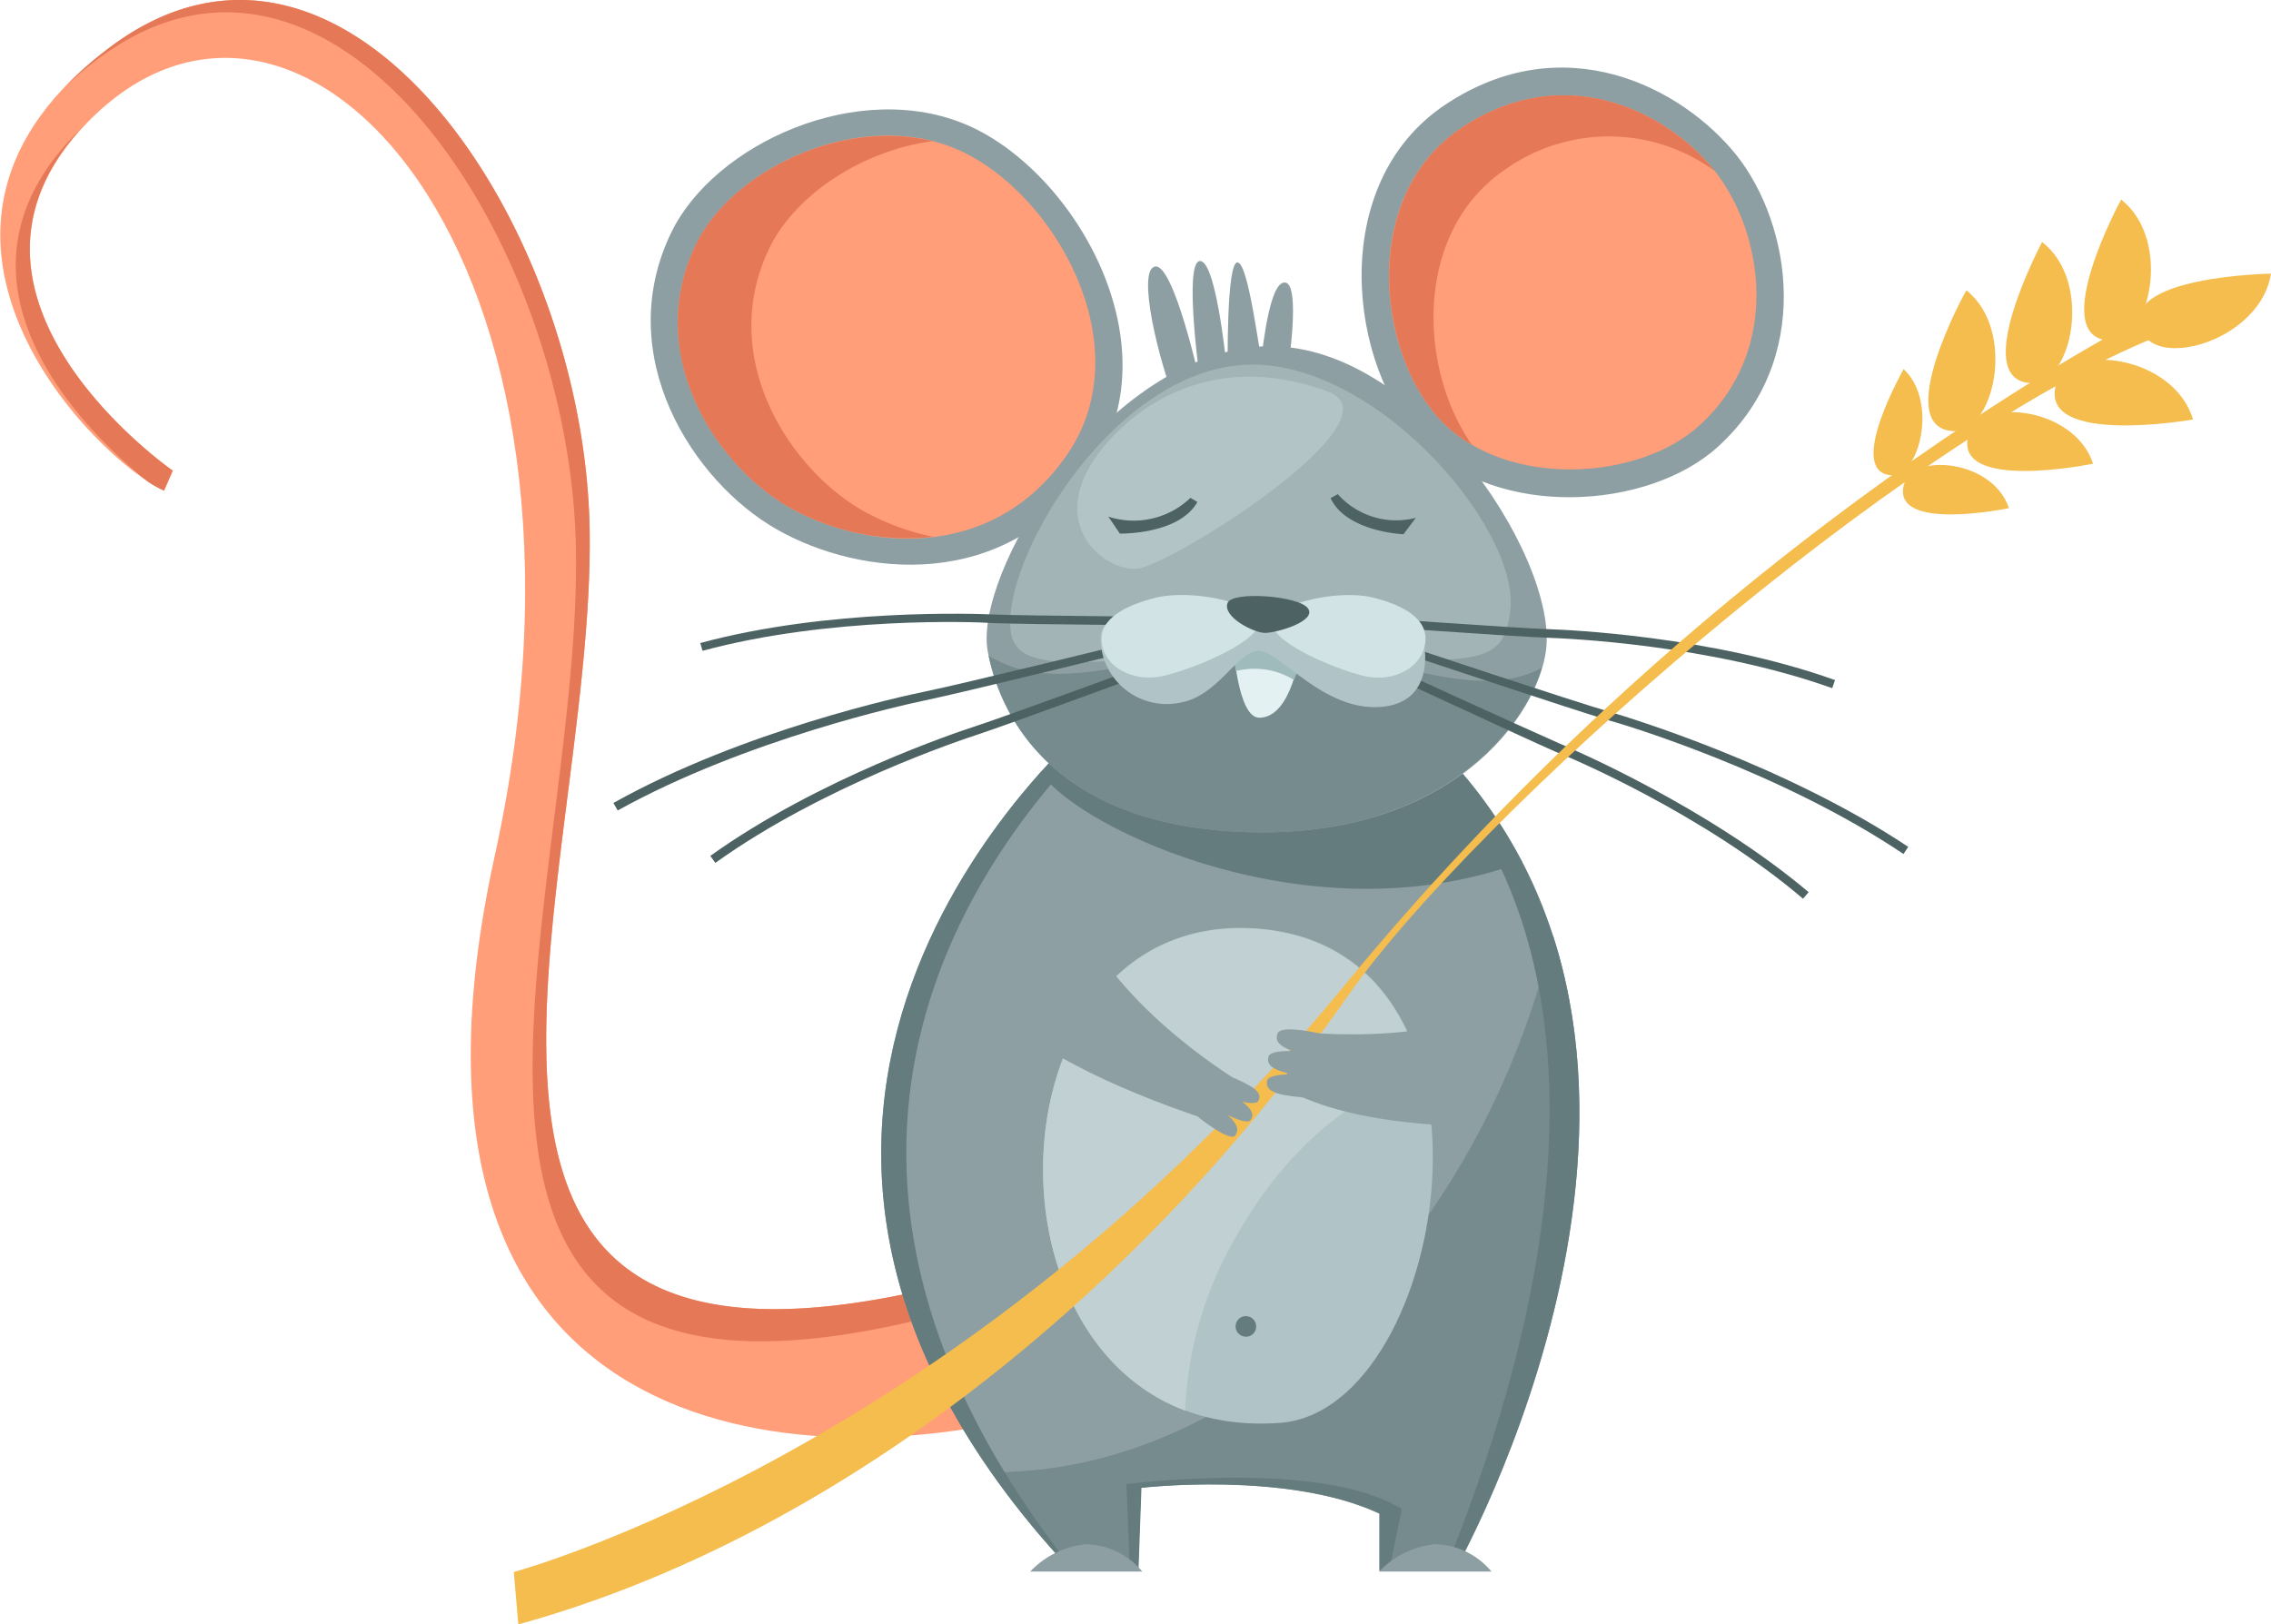<svg xmlns="http://www.w3.org/2000/svg" xmlns:xlink="http://www.w3.org/1999/xlink" viewBox="0 0 165.97 118.73"><defs><style>.cls-1{mask:url(#mask);filter:url(#luminosity-noclip-2);}.cls-2{mix-blend-mode:multiply;fill:url(#linear-gradient);}.cls-3{isolation:isolate;}.cls-4{fill:#ff9e78;}.cls-5{fill:#e57857;}.cls-6{fill:#8e9fa3;}.cls-7{fill:#758b8e;}.cls-8{fill:#657c7f;}.cls-9{fill:#b0c3c6;}.cls-10{fill:#c1d1d3;}.cls-11{fill:#768b8e;}.cls-12{fill:#a3b4b7;}.cls-13{fill:#b3c4c6;}.cls-14{fill:#4d6363;}.cls-15{fill:#e4f1f2;}.cls-16{fill:#9fbbbc;}.cls-17{fill:#d1e3e5;}.cls-18{fill:#f4bd4d;}.cls-19{mask:url(#mask-2);}.cls-20{opacity:0.6;mix-blend-mode:overlay;fill:url(#linear-gradient-2);}.cls-21{filter:url(#luminosity-noclip);}</style><filter id="luminosity-noclip" x="0.02" y="-7612.63" width="165.96" height="32766" filterUnits="userSpaceOnUse" color-interpolation-filters="sRGB"><feFlood flood-color="#fff" result="bg"/><feBlend in="SourceGraphic" in2="bg"/></filter><mask id="mask" x="0.02" y="-7612.63" width="165.96" height="32766" maskUnits="userSpaceOnUse"><g class="cls-21"/></mask><linearGradient id="linear-gradient" x1="83" y1="4.07" x2="83" y2="118.86" gradientUnits="userSpaceOnUse"><stop offset="0.02" stop-color="#999"/><stop offset="1" stop-color="#fff"/></linearGradient><filter id="luminosity-noclip-2" x="0.02" y="0" width="165.96" height="118.73" filterUnits="userSpaceOnUse" color-interpolation-filters="sRGB"><feFlood flood-color="#fff" result="bg"/><feBlend in="SourceGraphic" in2="bg"/></filter><mask id="mask-2" x="0.02" y="0" width="165.96" height="118.73" maskUnits="userSpaceOnUse"><g class="cls-1"><path class="cls-2" d="M166,20s-7.18.11-9.15,2.22c.77-2.42.47-5.85-1.8-7.63,0,0-5,9.27-1.36,10.23-.9.51-2,1.13-3.19,1.87,1.43-2.27,1.52-6.85-1.23-9,0,0-5.28,9.91-.92,10.3-1.11.69-2.31,1.45-3.58,2.29,1.51-2.21,1.71-6.88-1.06-9.08,0,0-5.49,10-1,10.29a1,1,0,0,0,.24,0c-1,.7-2.13,1.44-3.26,2.24,1.05-1.69,1.27-5-.57-6.75,0,0-4.19,7.36-1,7.75a.81.81,0,0,0,.16,0c-4.67,3.34-9.95,7.41-15.52,12.23a87.21,87.21,0,0,0-9.53-1H113c-.24-3-2-7.09-4.71-10.83,5.75,2.34,13.26,1.13,17.25-2.47,7.06-6.37,5.37-16.29,1.39-21.33s-12.66-9.48-21.31-3.7c-6.9,4.6-7.29,14.07-4.38,20.52a16.11,16.11,0,0,0-6.91-2.76c.2-1.85.38-4.71-.4-4.78-.94-.09-1.43,3.23-1.63,4.69l-.26,0c-.29-1.7-.92-6.1-1.58-6.18s-.72,4.12-.73,6.54l-.19.05c-.29-2.39-.92-6.62-1.81-6.69s-.49,4.78-.19,7.36l-.16.06c-.61-2.47-1.9-7.16-2.9-7s-.27,4.6.82,8.05a24.21,24.21,0,0,0-3.69,2.65c2.16-8.38-4.15-18.09-10.87-21-8-3.48-18.55,1.36-21.68,7.85-4.35,9,1.59,18.2,7.73,21.69,4.62,2.63,11.76,3.92,17.65.57a21.46,21.46,0,0,0-2.12,5.59c-1.85-.07-12.12-.34-21.13,2.1l.16.61c8.79-2.38,18.79-2.16,20.86-2.08a7,7,0,0,0,0,2.09c0,.24.1.5.16.77h0c0,.13.07.27.11.41v.05c0,.12.07.25.11.38l0,.09,0,.11c-2.26.54-4.24,1-5.13,1.18-1.32.27-13.15,2.79-22.67,8.12l.31.55c9.44-5.28,21.18-7.78,22.48-8.05.91-.18,2.92-.65,5.21-1.2,0,0,0,.09,0,.13l.06.15c0,.11.08.22.13.33l.07.18c0,.11.1.21.14.32l.1.2c.05.1.09.2.15.31l.11.22.16.29a.16.16,0,0,0,0,.07c-1.18.42-2.14.76-2.67.93-1.14.37-11.35,3.77-19.26,9.44l.37.51c7.82-5.61,18-9,19.08-9.35.55-.18,1.57-.53,2.8-1l.09.14c0,.09.11.18.17.27l.17.25.2.27a2.48,2.48,0,0,0,.19.26c.06.09.13.17.2.26l.21.26.22.26.24.26.23.24.25.27.25.23.06.07C71,61.86,60.43,76.3,66,94.61c-39.13,8-22.38-30.7-22.86-56C42.67,16.33,25.34-9.23,8.23,3.31c-.48.35-.91.7-1.33,1.05l-.5.41-.61.55C-7.33,17.41,5.25,31.6,10.84,35.21h0a8,8,0,0,0,1.17.65l.63-1.47S-5.5,21.81,6,9.32H6c.11-.11.2-.22.31-.34C21.73-6.94,45.82,18.65,36.16,62.54c-7,31.83,8.18,41.35,23.55,42.42-12.89,7.46-22.16,9.94-22.16,9.94l.33,3.83a95.21,95.21,0,0,0,28.67-13.81c1.31-.1,2.6-.26,3.85-.45a56.57,56.57,0,0,0,3.28,4.83l0,.06c.4.52.81,1,1.24,1.58l.17.21c.39.48.8,1,1.21,1.44l.27.32c.19.2.38.41.56.62a8.93,8.93,0,0,0-1.88,1.34h8.19s-.1-.12-.27-.29l.21-5.83s10.71-1.26,17.43,1.89v4.18l-.06.05H109a6.07,6.07,0,0,0-1.91-1.46l.13-.27,0,0c.21-.42.46-.92.72-1.48a.36.36,0,0,0,0-.09q.21-.43.42-.9l0,0c.29-.64.61-1.36.94-2.14l0-.08c.5-1.18,1-2.49,1.54-3.92l0-.09c.35-1,.69-2,1-3h0c.16-.53.33-1.06.49-1.6l0-.09q.49-1.65.93-3.39v0q.21-.87.42-1.77l0-.09c.26-1.19.5-2.42.71-3.67V90.6c.1-.62.19-1.25.28-1.88v-.1c.17-1.26.3-2.55.38-3.85a.45.45,0,0,0,0-.11q.06-1,.09-2v-.09c0-1.31,0-2.63-.06-4a.76.76,0,0,0,0-.15c0-.65-.09-1.31-.15-2v-.09c-.14-1.32-.34-2.64-.61-4l0-.18c-.14-.65-.29-1.3-.46-1.94l0-.07c-.17-.67-.37-1.33-.58-2h0a34.52,34.52,0,0,0-3.89-8.18c1.59-1.58,3.26-3.2,5-4.84a75.22,75.22,0,0,1,17.16,10.38l.41-.48a76.54,76.54,0,0,0-17.07-10.37c.79-.73,1.58-1.46,2.39-2.19l.07,0c1.27.37,12.64,3.76,21.54,9.75l.35-.52c-8.48-5.71-19.17-9.07-21.41-9.74q2.52-2.27,5.16-4.51A61.77,61.77,0,0,1,133.9,50.3l.21-.59a60.61,60.61,0,0,0-10.27-2.59c5-4.21,10.25-8.3,15.38-11.9a1.67,1.67,0,0,0-.08.2c-.92,3.52,7.68,1.72,7.68,1.72-.83-2.48-3.93-3.48-5.94-3.06,1-.67,2-1.32,2.91-1.95-.53,3.77,9.18,1.76,9.18,1.76-.85-2.54-3.69-3.77-6-3.75q1.67-1,3.27-1.92c-1.07,4.4,10,2.44,10,2.44-.85-2.81-3.9-4.26-6.44-4.35,1.1-.54,2.16-1,3.19-1.45C159.11,26.58,165.31,24.32,166,20ZM109.28,59.68a34.58,34.58,0,0,0-2.38-3.14c.23-.16.45-.33.67-.51l.17-.14c.34-.29.68-.58,1-.88l.11-.1a17.89,17.89,0,0,0,1.4-1.54c1.53.7,2.82,1.27,3.46,1.54l.25.1Q111.62,57.26,109.28,59.68Zm5.15-5.14-.51-.22c-.61-.25-1.84-.8-3.3-1.46a11,11,0,0,0,.63-.94l.08-.12c.19-.31.37-.62.52-.93h0c1.9.62,3.67,1.19,4.82,1.54Zm2.79-2.63c-1.11-.34-3-.95-5.08-1.62l.19-.45,0-.09c.13-.31.23-.62.32-.91h0a8.12,8.12,0,0,0,.3-1.41,7,7,0,0,0,0-.8h.19a86.44,86.44,0,0,1,8.93.86C120.52,48.9,118.88,50.37,117.22,51.91Z"/></g></mask><linearGradient id="linear-gradient-2" x1="83" y1="4.07" x2="83" y2="118.86" gradientUnits="userSpaceOnUse"><stop offset="0.02" stop-color="#ffd995"/><stop offset="1" stop-color="#240043"/></linearGradient></defs><g class="cls-3"><g id="Calque_2" data-name="Calque 2"><g id="Calque_1-2" data-name="Calque 1"><path class="cls-4" d="M76.07,103.29c-17,4.62-49.57,3.15-39.91-40.75S21.73-6.94,6.34,9c-12.19,12.6,6.3,25.41,6.3,25.41L12,35.86C7.12,33.71-10,16.7,8.23,3.31c17.11-12.54,34.44,13,34.86,35.29C43.59,65.22,25,106.65,72.5,93Z"/><path class="cls-5" d="M6,9.32l-.69.7c-10.64,11.17,2.1,22.5,5.5,25.19a8,8,0,0,0,1.17.65l.63-1.47S-5.5,21.81,6,9.32Z"/><path class="cls-5" d="M7.23,4.26C24.34-8.47,41.67,17.48,42.09,40.08c.5,27-18.06,69.09,29.41,55.23l2.87,8.4c.58-.13,1.15-.27,1.7-.42L72.5,93C25,106.65,43.59,65.22,43.09,38.6,42.67,16.33,25.34-9.23,8.23,3.31A26.27,26.27,0,0,0,4.74,6.36,26.93,26.93,0,0,1,7.23,4.26Z"/><path class="cls-6" d="M78.17,114.63h5l.21-5.88s10.71-1.26,17.43,1.89v4.2h5.46s20.79-36.55-.42-59.44l-26-2.73S46.24,80.39,78.17,114.63Z"/><path class="cls-7" d="M113.48,68.33c-.1.41-.19.82-.29,1.22C107.28,92.16,90,107.74,72.44,107.6a65.14,65.14,0,0,0,5.73,7h5l.21-5.88s10.71-1.26,17.43,1.89v4.2h5.46S120.49,89.91,113.48,68.33Z"/><path class="cls-8" d="M81.06,52.8l-1.21-.13s-33.61,27.72-1.68,62h.21C53.67,83.5,73,60.48,81.06,52.8Z"/><path class="cls-8" d="M105.89,55.4l-.63,1.08c16.1,19.25,3.39,50.55.33,58.36h.72S127.1,78.29,105.89,55.4Z"/><path class="cls-8" d="M101.51,114.84l.94-4.54c-5.88-3.69-20.13-1.82-20.13-1.82l.25,6.15h.64l.21-5.88s10.71-1.26,17.43,1.89v4.2Z"/><path class="cls-9" d="M93.55,104c12.49-.91,18-35.5-2.38-36.17S70.94,105.66,93.55,104Z"/><path class="cls-10" d="M90.3,90.44c3.66-6.53,9-10.91,13.69-11.72-1.49-5.92-5.46-10.61-12.82-10.86-18-.59-20,29.44-4.55,35.25A27.27,27.27,0,0,1,90.3,90.44Z"/><path class="cls-8" d="M76.12,56.55C79,60.65,96,68.68,111.25,63c0,0-5.52-8.35-6.62-9.29s-26.94.79-26.94.79Z"/><path class="cls-6" d="M72.18,47.58c-1-5.62,8.19-21.11,19.53-22.22S113.77,40.49,113,47.42c-.55,4.86-6.93,14-22.21,13.39C76.65,60.23,73,52,72.18,47.58Z"/><path class="cls-11" d="M92.76,47.23c-8.2,0-15.13,4.05-20.51.69C73.16,52.4,77,60.24,90.77,60.81s20.43-7,21.91-12C107.47,51.65,100.18,47.23,92.76,47.23Z"/><path class="cls-6" d="M70.73,9.16c-8-3.48-18.55,1.36-21.68,7.85-4.35,9,1.59,18.2,7.73,21.69s16.75,4.62,22.94-4.38S78.6,12.6,70.73,9.16Z"/><path class="cls-4" d="M70,10.94C63,7.86,53.63,12.14,50.86,17.88,47,25.84,52.27,34,57.7,37.09S72.53,41.18,78,33.21,77,14,70,10.94Z"/><path class="cls-5" d="M63.08,37.34c-5.44-3.1-10.69-11.25-6.85-19.21C58.11,14.25,63,11,68.15,10.32c-6.75-1.68-14.76,2.32-17.29,7.56C47,25.84,52.27,34,57.7,37.09a17.65,17.65,0,0,0,10.51,2.15A18,18,0,0,1,63.08,37.34Z"/><path class="cls-6" d="M86,29.67c-1.36-3.36-2.94-10-1.57-10.19S87.72,28,87.72,28s-1.26-9,0-8.92,2,8.61,2,8.29-.11-8.29.73-8.19,1.63,7.24,1.74,6.82.57-5.46,1.73-5.35.21,6.3.21,6.3Z"/><path class="cls-12" d="M73.89,46.29c-.85-5,7-18.62,16.58-19.59s20.58,11.76,19.91,17.87c-.47,4.29-2.53,3.89-15.5,3.33C82.9,47.39,74.56,50.18,73.89,46.29Z"/><path class="cls-13" d="M80.07,33.44c2.21-3.18,8.08-8.13,17-4.81,5.46,2.05-11.61,12.78-14,12.94S76.6,38.42,80.07,33.44Z"/><path class="cls-6" d="M126.92,11.36c-4-5-12.66-9.48-21.31-3.7S98.53,26.84,104,32.39s16.42,4.89,21.51.3C132.59,26.32,130.9,16.4,126.92,11.36Z"/><path class="cls-4" d="M125.37,12.56c-3.46-4.38-11-8.25-18.55-3.22s-6.16,16.7-1.38,21.53,14.29,4.26,18.72.26C130.3,25.59,128.83,17,125.37,12.56Z"/><path class="cls-5" d="M110.07,12.34a13.1,13.1,0,0,1,15.25.16c-3.49-4.36-11-8.16-18.5-3.16s-6.16,16.7-1.38,21.53a10.36,10.36,0,0,0,2.14,1.65C103.75,27.14,103.16,17,110.07,12.34Z"/><path class="cls-14" d="M81,37.76,81.84,39s4.31.1,5.67-2.31L87,36.39A6,6,0,0,1,81,37.76Z"/><path class="cls-14" d="M103.47,37.85l-.9,1.2s-4.16-.16-5.33-2.64l.53-.29A5.72,5.72,0,0,0,103.47,37.85Z"/><path class="cls-15" d="M90.14,47.21s.31,5.25,1.89,5.25c2.41,0,3-4.94,3-4.94Z"/><path class="cls-16" d="M90.32,49.05a5.52,5.52,0,0,1,4.25.65l.81-2L90,47.23Z"/><path class="cls-14" d="M45.14,59.24l-.31-.55c9.52-5.33,21.35-7.85,22.67-8.12,2.76-.56,15.71-3.74,15.84-3.77l.15.61c-.13,0-13.1,3.21-15.87,3.78C66.32,51.46,54.58,54,45.14,59.24Z"/><path class="cls-14" d="M52.28,63.07l-.37-.51c7.91-5.67,18.12-9.07,19.26-9.44,2.38-.77,13.53-4.87,13.64-4.91l.22.59c-.12,0-11.27,4.14-13.67,4.92C70.23,54.09,60.1,57.46,52.28,63.07Z"/><path class="cls-14" d="M51.34,47.57,51.18,47c9.38-2.54,20.15-2.14,21.34-2.09,2.5.11,14.38.18,14.5.18v.63c-.12,0-12-.07-14.52-.18C71.31,45.45,60.64,45.05,51.34,47.57Z"/><path class="cls-14" d="M139.11,62.42l.35-.52c-9-6-20.44-9.46-21.72-9.84-2.68-.77-15.2-4.93-15.33-5l-.19.59c.12,0,12.66,4.21,15.35,5C118.84,53,130.21,56.43,139.11,62.42Z"/><path class="cls-14" d="M131.77,65.69l.41-.48C124.82,59,115,54.78,113.92,54.32c-2.28-1-13-5.89-13.06-5.94l-.26.57c.11,0,10.79,5,13.09,6C114.77,55.36,124.49,59.49,131.77,65.69Z"/><path class="cls-14" d="M133.9,50.3l.21-.59c-9.06-3.25-19.7-3.68-20.88-3.72-2.47-.08-14.19-.92-14.3-.93l-.05.63c.12,0,11.84.85,14.33.93C114.38,46.66,124.93,47.09,133.9,50.3Z"/><path class="cls-9" d="M104.05,46.94s1,4.42-3.15,4.73-7.24-3.94-8.82-4.09-3,3.3-5.83,3.78a4.84,4.84,0,0,1-5.82-4.89c0-1.73,5.35-3.46,11.18-1.89S100.9,40.8,104.05,46.94Z"/><path class="cls-17" d="M92,45.36c-.35-1.37-5-2.29-7.5-1.68s-4,1.64-4,3c0,1.94,2.21,3.31,4.68,2.69S92.29,46.73,92,45.36Z"/><path class="cls-17" d="M93,45.41c.35-1.37,4.9-2.33,7.31-1.74s3.88,1.6,3.87,3c0,1.93-2.17,3.32-4.57,2.72S92.64,46.78,93,45.41Z"/><path class="cls-14" d="M89.72,44.06c-.42,1,1.89,2.2,2.73,2.2s3.78-.84,3.15-1.78S90.07,43.19,89.72,44.06Z"/><path class="cls-8" d="M91.8,97a.75.75,0,1,0-.75.7A.73.73,0,0,0,91.8,97Z"/><path class="cls-18" d="M37.88,118.73c23-6.33,45.34-24,60.67-46,9.09-13,40.17-40.5,59.17-48.16l-.84-1.5s-31.33,15.66-58.66,49C70.27,106.14,37.55,114.9,37.55,114.9Z"/><path class="cls-6" d="M93.89,79.55l.63-4.17s10.24,1.26,15.36-2.21l-1.57,9.14S99.09,82.55,93.89,79.55Z"/><path class="cls-6" d="M88.7,82l2.09-2.81s-9.1-5.29-12.18-12.61l-7.73,4.3S71.37,76.31,88.7,82Z"/><path class="cls-6" d="M95.76,77.25c-2.15-.62-2.63-1-2.4-1.7s3.13,0,3.13,0Z"/><path class="cls-6" d="M95.27,78.69c-2.21-.4-2.73-.76-2.57-1.45s3.12-.32,3.12-.32Z"/><path class="cls-6" d="M95.28,80.22c-2.23-.2-2.78-.5-2.68-1.21s3.1-.44,3.1-.44Z"/><path class="cls-6" d="M89,80.86C90.41,82,90.64,82.5,90.26,83s-2.72-1.37-2.72-1.37Z"/><path class="cls-6" d="M89.94,79.92c1.52,1,1.79,1.46,1.46,1.94S89,81.11,89,81.11Z"/><path class="cls-6" d="M90.21,78.8c1.66.73,2,1.11,1.76,1.65s-2.51-.32-2.51-.32Z"/><path class="cls-18" d="M142.71,31.51c3,.22,4.72-7.31,1-10.29C143.68,21.22,138.19,31.19,142.71,31.51Z"/><path class="cls-18" d="M138.12,34.73c2.14.26,3.56-5.38,1-7.75C139.12,27,134.93,34.34,138.12,34.73Z"/><path class="cls-18" d="M148.4,28c3,.17,4.62-7.38.84-10.31C149.24,17.71,143.88,27.76,148.4,28Z"/><path class="cls-18" d="M154.12,24.89c3,.2,4.67-7.34.9-10.3C155,14.59,149.6,24.6,154.12,24.89Z"/><path class="cls-18" d="M156.55,24.27c1.32,2.74,8.69.46,9.42-4.27C166,20,154.59,20.18,156.55,24.27Z"/><path class="cls-18" d="M150.27,28.08c.91-3.07,8.59-2.15,10,2.58C160.29,30.66,148.92,32.66,150.27,28.08Z"/><path class="cls-18" d="M143.85,31.83c.73-2.8,7.7-2.18,9.12,2.06C153,33.89,142.75,36,143.85,31.83Z"/><path class="cls-18" d="M139.14,35.42c.61-2.35,6.49-1.84,7.68,1.72C146.82,37.14,138.22,38.94,139.14,35.42Z"/><path class="cls-6" d="M100.79,114.87H109a5.51,5.51,0,0,0-4.1-2A6.48,6.48,0,0,0,100.79,114.87Z"/><path class="cls-6" d="M75.29,114.87h8.19a5.51,5.51,0,0,0-4.1-2A6.48,6.48,0,0,0,75.29,114.87Z"/><g class="cls-19"><path class="cls-20" d="M166,20s-7.18.11-9.15,2.22c.77-2.42.47-5.85-1.8-7.63,0,0-5,9.27-1.36,10.23-.9.51-2,1.13-3.19,1.87,1.43-2.27,1.52-6.85-1.23-9,0,0-5.28,9.91-.92,10.3-1.11.69-2.31,1.45-3.58,2.29,1.51-2.21,1.71-6.88-1.06-9.08,0,0-5.49,10-1,10.29a1,1,0,0,0,.24,0c-1,.7-2.13,1.44-3.26,2.24,1.05-1.69,1.27-5-.57-6.75,0,0-4.19,7.36-1,7.75a.81.81,0,0,0,.16,0c-4.67,3.34-9.95,7.41-15.52,12.23a87.21,87.21,0,0,0-9.53-1H113c-.24-3-2-7.09-4.71-10.83,5.75,2.34,13.26,1.13,17.25-2.47,7.06-6.37,5.37-16.29,1.39-21.33s-12.66-9.48-21.31-3.7c-6.9,4.6-7.29,14.07-4.38,20.52a16.11,16.11,0,0,0-6.91-2.76c.2-1.85.38-4.71-.4-4.78-.94-.09-1.43,3.23-1.63,4.69l-.26,0c-.29-1.7-.92-6.1-1.58-6.18s-.72,4.12-.73,6.54l-.19.05c-.29-2.39-.92-6.62-1.81-6.69s-.49,4.78-.19,7.36l-.16.06c-.61-2.47-1.9-7.16-2.9-7s-.27,4.6.82,8.05a24.21,24.21,0,0,0-3.69,2.65c2.16-8.38-4.15-18.09-10.87-21-8-3.48-18.55,1.36-21.68,7.85-4.35,9,1.59,18.2,7.73,21.69,4.62,2.63,11.76,3.92,17.65.57a21.46,21.46,0,0,0-2.12,5.59c-1.85-.07-12.12-.34-21.13,2.1l.16.61c8.79-2.38,18.79-2.16,20.86-2.08a7,7,0,0,0,0,2.09c0,.24.1.5.16.77h0c0,.13.07.27.11.41v.05c0,.12.07.25.11.38l0,.09,0,.11c-2.26.54-4.24,1-5.13,1.18-1.32.27-13.15,2.79-22.67,8.12l.31.55c9.44-5.28,21.18-7.78,22.48-8.05.91-.18,2.92-.65,5.21-1.2,0,0,0,.09,0,.13l.06.15c0,.11.08.22.13.33l.07.18c0,.11.1.21.14.32l.1.2c.05.1.09.2.15.31l.11.22.16.29a.16.16,0,0,0,0,.07c-1.18.42-2.14.76-2.67.93-1.14.37-11.35,3.77-19.26,9.44l.37.51c7.82-5.61,18-9,19.08-9.35.55-.18,1.57-.53,2.8-1l.09.14c0,.09.11.18.17.27l.17.25.2.27a2.48,2.48,0,0,0,.19.26c.06.09.13.17.2.26l.21.26.22.26.24.26.23.24.25.27.25.23.06.07C71,61.86,60.43,76.3,66,94.61c-39.13,8-22.38-30.7-22.86-56C42.67,16.33,25.34-9.23,8.23,3.31c-.48.35-.91.7-1.33,1.05l-.5.41-.61.55C-7.33,17.41,5.25,31.6,10.84,35.21h0a8,8,0,0,0,1.17.65l.63-1.47S-5.5,21.81,6,9.32H6c.11-.11.2-.22.31-.34C21.73-6.94,45.82,18.65,36.16,62.54c-7,31.83,8.18,41.35,23.55,42.42-12.89,7.46-22.16,9.94-22.16,9.94l.33,3.83a95.21,95.21,0,0,0,28.67-13.81c1.31-.1,2.6-.26,3.85-.45a56.57,56.57,0,0,0,3.28,4.83l0,.06c.4.52.81,1,1.24,1.58l.17.21c.39.48.8,1,1.21,1.44l.27.32c.19.2.38.41.56.62a8.93,8.93,0,0,0-1.88,1.34h8.19s-.1-.12-.27-.29l.21-5.83s10.71-1.26,17.43,1.89v4.18l-.06.05H109a6.07,6.07,0,0,0-1.91-1.46l.13-.27,0,0c.21-.42.46-.92.72-1.48a.36.36,0,0,0,0-.09q.21-.43.42-.9l0,0c.29-.64.61-1.36.94-2.14l0-.08c.5-1.18,1-2.49,1.54-3.92l0-.09c.35-1,.69-2,1-3h0c.16-.53.33-1.06.49-1.6l0-.09q.49-1.65.93-3.39v0q.21-.87.42-1.77l0-.09c.26-1.19.5-2.42.71-3.67V90.6c.1-.62.19-1.25.28-1.88v-.1c.17-1.26.3-2.55.38-3.85a.45.45,0,0,0,0-.11q.06-1,.09-2v-.09c0-1.31,0-2.63-.06-4a.76.76,0,0,0,0-.15c0-.65-.09-1.31-.15-2v-.09c-.14-1.32-.34-2.64-.61-4l0-.18c-.14-.65-.29-1.3-.46-1.94l0-.07c-.17-.67-.37-1.33-.58-2h0a34.52,34.52,0,0,0-3.89-8.18c1.59-1.58,3.26-3.2,5-4.84a75.22,75.22,0,0,1,17.16,10.38l.41-.48a76.54,76.54,0,0,0-17.07-10.37c.79-.73,1.58-1.46,2.39-2.19l.07,0c1.27.37,12.64,3.76,21.54,9.75l.35-.52c-8.48-5.71-19.17-9.07-21.41-9.74q2.52-2.27,5.16-4.51A61.77,61.77,0,0,1,133.9,50.3l.21-.59a60.61,60.61,0,0,0-10.27-2.59c5-4.21,10.25-8.3,15.38-11.9a1.67,1.67,0,0,0-.08.2c-.92,3.52,7.68,1.72,7.68,1.72-.83-2.48-3.93-3.48-5.94-3.06,1-.67,2-1.32,2.91-1.95-.53,3.77,9.18,1.76,9.18,1.76-.85-2.54-3.69-3.77-6-3.75q1.67-1,3.27-1.92c-1.07,4.4,10,2.44,10,2.44-.85-2.81-3.9-4.26-6.44-4.35,1.1-.54,2.16-1,3.19-1.45C159.11,26.58,165.31,24.32,166,20ZM109.28,59.68a34.58,34.58,0,0,0-2.38-3.14c.23-.16.45-.33.67-.51l.17-.14c.34-.29.68-.58,1-.88l.11-.1a17.89,17.89,0,0,0,1.4-1.54c1.53.7,2.82,1.27,3.46,1.54l.25.1Q111.62,57.26,109.28,59.68Zm5.15-5.14-.51-.22c-.61-.25-1.84-.8-3.3-1.46a11,11,0,0,0,.63-.94l.08-.12c.19-.31.37-.62.52-.93h0c1.9.62,3.67,1.19,4.82,1.54Zm2.79-2.63c-1.11-.34-3-.95-5.08-1.62l.19-.45,0-.09c.13-.31.23-.62.32-.91h0a8.12,8.12,0,0,0,.3-1.41,7,7,0,0,0,0-.8h.19a86.44,86.44,0,0,1,8.93.86C120.52,48.9,118.88,50.37,117.22,51.91Z"/></g></g></g></g></svg>
